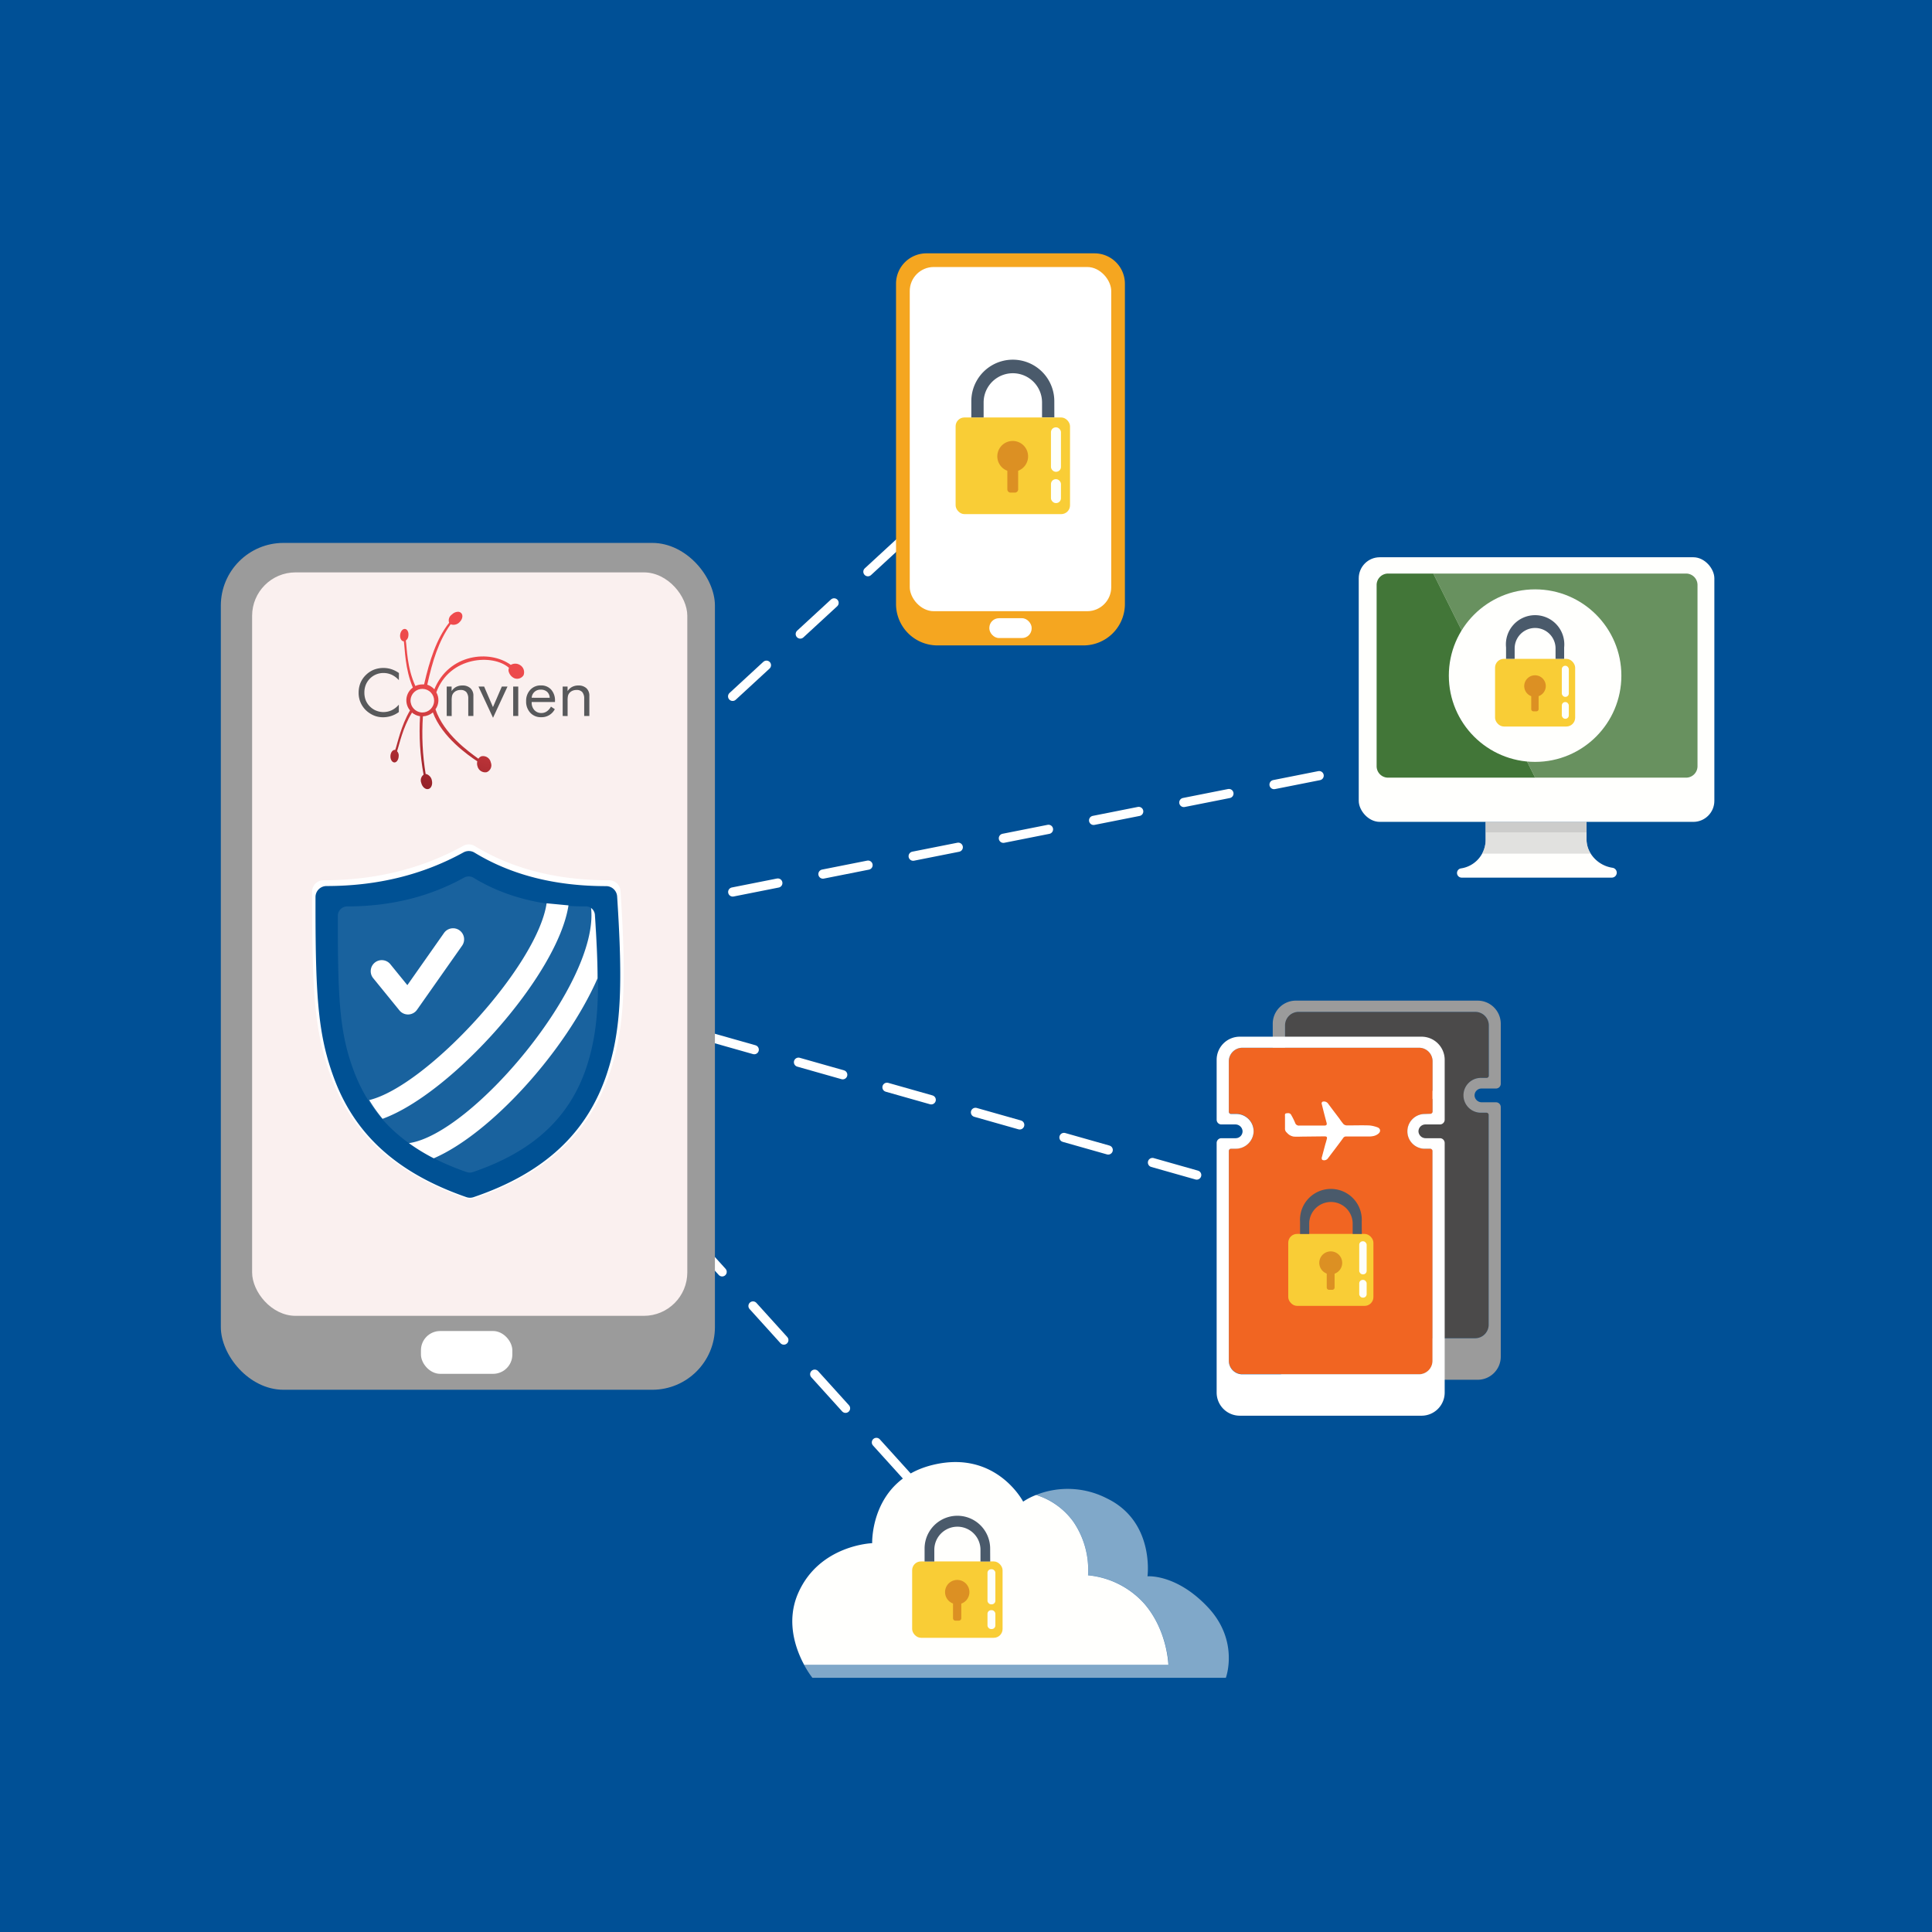<svg xmlns="http://www.w3.org/2000/svg" xmlns:xlink="http://www.w3.org/1999/xlink" viewBox="0 0 595.28 595.28"><defs><style>.cls-1,.cls-3{fill:none;}.cls-2{fill:#005096;}.cls-3{stroke:#fff;stroke-linecap:round;stroke-linejoin:round;stroke-width:2.83px;stroke-dasharray:14.17;}.cls-23,.cls-24,.cls-4{fill:#9b9b9b;}.cls-5{fill:#faf0ef;}.cls-11,.cls-13,.cls-6{fill:#fff;}.cls-7{clip-path:url(#clip-path);}.cls-8{clip-path:url(#clip-path-2);}.cls-9{fill:url(#linear-gradient);}.cls-10{fill:#58595b;}.cls-11,.cls-16{fill-rule:evenodd;}.cls-12{fill:#005194;}.cls-13{opacity:0.1;}.cls-14{fill:#f5a620;}.cls-15{fill:#f9cd36;}.cls-16{fill:#dc9023;}.cls-17{fill:#fdfffa;}.cls-18{fill:#4a5a6b;}.cls-19{fill:#4b4a4a;}.cls-20{fill:#f16522;}.cls-21,.cls-22{fill:#fffffd;}.cls-22,.cls-24{opacity:0.5;}.cls-23{opacity:0.3;}.cls-25,.cls-26{fill:#427638;}.cls-26{opacity:0.8;}</style><clipPath id="clip-path"><rect class="cls-1" x="67.06" y="167.28" width="154.21" height="109.04"/></clipPath><clipPath id="clip-path-2"><path class="cls-1" d="M126.49,215.73a3.64,3.64,0,1,1,3.65,3.8,3.7,3.7,0,0,1-3.65-3.8m12.66-26.33a2.19,2.19,0,0,0-.77,2.48c-3.88,4.93-6,11.5-7.71,19l-.53,0a5,5,0,0,0-2.16.48c-2.6-5.69-2.58-11.6-2.94-14a1.92,1.92,0,0,0,.79-1.47c.15-1.05-.29-2-1-2.1s-1.38.66-1.53,1.7.29,2,1,2.1h.13c.37,2.47.33,8.45,2.77,14.25a4.89,4.89,0,0,0-.56.48,4.87,4.87,0,0,0-.31,6.57c-2.83,4.88-3.79,10-4.54,12.15l-.13,0c-.7,0-1.31.82-1.36,1.88s.48,1.94,1.18,2,1.31-.82,1.36-1.88a1.91,1.91,0,0,0-.5-1.59c.74-2.12,1.69-7.15,4.6-11.89a4.82,4.82,0,0,0,2.48,1.12,75.5,75.5,0,0,0,1.09,18,2.19,2.19,0,0,0-.73,2.5c.29,1.26,1.26,2.13,2.17,1.94s1.41-1.37,1.12-2.64a2.53,2.53,0,0,0-1.49-1.9.87.87,0,0,0-.43-.1,76.91,76.91,0,0,1-.84-17.76,5,5,0,0,0,3.06-1.22c2.86,7.69,10.92,13.22,13.69,15.07a2.79,2.79,0,0,0,.07,1.56,2.44,2.44,0,0,0,2.85,1.79,2.3,2.3,0,0,0,1.25-3A2.44,2.44,0,0,0,148.4,233a1.86,1.86,0,0,0-1,.77c-3.13-2.28-10.6-7.57-13.22-15.22a4.86,4.86,0,0,0,.26-5.23c4.06-11.14,17.53-11.91,22.39-7.54a1.77,1.77,0,0,0-.13,1,3.18,3.18,0,0,0,1.83,2.22,2.36,2.36,0,0,0,2.78-.93,2.58,2.58,0,0,0-1.16-3.21,2.73,2.73,0,0,0-2.77,0c-6.5-4.74-19.06-3.44-23.55,7.53l-.18-.19a5,5,0,0,0-2-1.23c1.6-7.29,3.49-13.44,7.22-18.65a.87.87,0,0,0,.42.15,2.54,2.54,0,0,0,2.29-.76c.94-.89,1.17-2.16.52-2.82a1.41,1.41,0,0,0-1-.4,2.77,2.77,0,0,0-1.84.82"/></clipPath><linearGradient id="linear-gradient" x1="-1378.92" y1="-629.7" x2="-1378.74" y2="-629.7" gradientTransform="matrix(300.87, 0, 0, -300.87, 414985.3, -189241.15)" gradientUnits="userSpaceOnUse"><stop offset="0" stop-color="#831921"/><stop offset="0.66" stop-color="#e8484a"/><stop offset="1" stop-color="#ef4b4d"/></linearGradient></defs><title>convien_features</title><g id="Security"><rect class="cls-2" width="595.28" height="595.28"/><line class="cls-3" x1="142.37" y1="291.38" x2="311" y2="135.99"/><line class="cls-3" x1="142.37" y1="291.38" x2="473.52" y2="225.68"/><line class="cls-3" x1="136.96" y1="296.38" x2="419.57" y2="376.46"/><line class="cls-3" x1="136.96" y1="297.3" x2="305.37" y2="483.5"/><rect class="cls-4" x="68.04" y="167.28" width="152.24" height="260.93" rx="19.32" ry="19.32"/><rect class="cls-5" x="77.68" y="176.36" width="134.09" height="229.07" rx="13.38" ry="13.38"/><rect class="cls-6" x="129.7" y="410.11" width="28.16" height="13.19" rx="5.93" ry="5.93"/><g class="cls-7"><g class="cls-8"><rect class="cls-9" x="109.35" y="188.67" width="63.56" height="54.44" transform="translate(-103.94 296.33) rotate(-75)"/></g><g class="cls-7"><path class="cls-10" d="M122.9,209.57a7,7,0,0,0-2.22-1.67,6.18,6.18,0,0,0-2.6-.54,5.84,5.84,0,0,0-4.14,1.76,5.79,5.79,0,0,0-1.25,1.93,6.41,6.41,0,0,0-.42,2.35,6.64,6.64,0,0,0,.25,1.86,5.33,5.33,0,0,0,.74,1.56,6,6,0,0,0,2.14,1.91,6,6,0,0,0,5.32.09,6.74,6.74,0,0,0,2.17-1.71v2.29A8.26,8.26,0,0,1,118,221a7.43,7.43,0,0,1-2.24-.34,7.59,7.59,0,0,1-2-1,7.36,7.36,0,0,1-3.26-6.23,8,8,0,0,1,.56-3,7.33,7.33,0,0,1,1.71-2.49,7.44,7.44,0,0,1,2.45-1.6,8,8,0,0,1,2.94-.53,7.87,7.87,0,0,1,2.43.38,8.82,8.82,0,0,1,2.33,1.18Z"/><path class="cls-10" d="M137.64,220.6v-9.06h1.51v1.4a3.8,3.8,0,0,1,1.41-1.3,4.08,4.08,0,0,1,1.9-.43,3.5,3.5,0,0,1,2.5.85,3.1,3.1,0,0,1,.9,2.37v6.17h-1.58v-5.34a3.06,3.06,0,0,0-.58-2,2.24,2.24,0,0,0-1.79-.67,3.08,3.08,0,0,0-1.26.25,2.5,2.5,0,0,0-.95.72,2.2,2.2,0,0,0-.41.81,6.88,6.88,0,0,0-.12,1.58v4.68Z"/><polygon class="cls-10" points="151.91 221.16 147.43 211.54 149.17 211.54 151.89 217.87 154.62 211.54 156.37 211.54 151.91 221.16"/><rect class="cls-10" x="158.12" y="211.54" width="1.56" height="9.06"/><path class="cls-10" d="M171,216.3h-7.18v.14a3.32,3.32,0,0,0,.83,2.35,2.82,2.82,0,0,0,2.17.9,2.89,2.89,0,0,0,1.64-.49,4.28,4.28,0,0,0,1.3-1.48l1.18.79a4.54,4.54,0,0,1-4.2,2.47,4.37,4.37,0,0,1-3.35-1.37,5,5,0,0,1-1.28-3.58,4.9,4.9,0,0,1,1.27-3.48,4.26,4.26,0,0,1,3.26-1.36,4.09,4.09,0,0,1,3.18,1.29A5,5,0,0,1,171,216ZM169.37,215a2.61,2.61,0,0,0-.8-1.85,2.82,2.82,0,0,0-2-.65,2.65,2.65,0,0,0-2.75,2.49Z"/><path class="cls-10" d="M173.37,220.6v-9.06h1.51v1.4a3.8,3.8,0,0,1,1.41-1.3,4.08,4.08,0,0,1,1.9-.43,3.5,3.5,0,0,1,2.5.85,3.1,3.1,0,0,1,.9,2.37v6.17H180v-5.34a3.06,3.06,0,0,0-.58-2,2.24,2.24,0,0,0-1.79-.67,3.08,3.08,0,0,0-1.26.25,2.5,2.5,0,0,0-.95.72,2.2,2.2,0,0,0-.41.81,6.88,6.88,0,0,0-.12,1.58v4.68Z"/></g></g><path class="cls-11" d="M191.18,274.48a3.48,3.48,0,0,0-3.47-3.25q-24.12,0-41.44-10.56a3.48,3.48,0,0,0-3.49-.07q-19.19,10.62-43.13,10.63a3.48,3.48,0,0,0-3.48,3.48v3.07c0,28.91.91,40.68,5.83,54,6.51,17.56,19.58,29.83,41.72,37.49a3.51,3.51,0,0,0,2.26,0c22.6-7.68,35.81-20.41,41.89-38.66,4.68-14.06,5.14-28.3,3.32-56.1"/><path class="cls-12" d="M190.15,276.21a3.4,3.4,0,0,0-3.4-3.18q-23.59,0-40.54-10.32a3.4,3.4,0,0,0-3.41-.07Q124,273,100.61,273a3.4,3.4,0,0,0-3.4,3.4v3c0,28.28.89,39.79,5.7,52.79,6.37,17.17,19.16,29.17,40.8,36.67a3.43,3.43,0,0,0,2.21,0c22.11-7.51,35-20,41-37.81C191.48,317.33,191.92,303.4,190.15,276.21Z"/><path class="cls-6" d="M123.07,311.32a3.4,3.4,0,0,0,5.42-.19l13.89-19.75a3.4,3.4,0,0,0-5.57-3.92l-11.3,16.08-5.24-6.45a3.4,3.4,0,0,0-5.28,4.3Z"/><path class="cls-6" d="M184.11,301.45c0-5.57-.32-11.95-.82-19.54a2.9,2.9,0,0,0-1.17-2.14c2.53,23.21-36.66,69.71-56.13,72.45a59.36,59.36,0,0,0,7.66,4.67C151.16,349.31,174.17,324,184.11,301.45Z"/><path class="cls-6" d="M168.42,278.32c-2.88,19.41-37,56.35-54.66,60.63a47.53,47.53,0,0,0,4.11,5.77c21.2-7.67,54-44.23,57.29-65.76"/><path class="cls-13" d="M183.43,282a2.9,2.9,0,0,0-2.9-2.72q-20.15,0-34.62-8.82a2.9,2.9,0,0,0-2.91-.06q-16,8.87-36,8.88a2.91,2.91,0,0,0-2.91,2.91v2.56c0,24.15.76,34,4.87,45.08,5.44,14.67,16.36,24.91,34.84,31.31a2.93,2.93,0,0,0,1.89,0c18.88-6.41,29.91-17.05,35-32.29C184.57,317.08,184.95,305.19,183.43,282Z"/><path class="cls-14" d="M285.48,78.06h51.76a9.36,9.36,0,0,1,9.36,9.36V186.1a12.76,12.76,0,0,1-12.76,12.76h-45a12.76,12.76,0,0,1-12.76-12.76V87.42A9.36,9.36,0,0,1,285.48,78.06Z"/><rect class="cls-6" x="280.31" y="82.27" width="62.08" height="106.05" rx="7.4" ry="7.4"/><rect class="cls-6" x="304.83" y="190.48" width="13.04" height="6.11" rx="2.97" ry="2.97"/><rect class="cls-15" x="294.44" y="128.63" width="35.25" height="29.78" rx="2.71" ry="2.71"/><path class="cls-16" d="M316.77,140.62a4.74,4.74,0,1,0-6.39,4.43.31.31,0,0,0,0,0v5.73a1,1,0,0,0,1,1h1.33a1,1,0,0,0,1-1v-5.73h0A4.74,4.74,0,0,0,316.77,140.62Z"/><rect class="cls-17" x="323.82" y="131.67" width="3.08" height="13.7" rx="1.5" ry="1.5"/><rect class="cls-17" x="323.82" y="147.64" width="3.08" height="7.37" rx="1.5" ry="1.5"/><path class="cls-18" d="M324.85,123.61a12.78,12.78,0,1,0-25.57,0v5h3.79V124a9,9,0,1,1,18,0v4.58h3.79Z"/><path class="cls-19" d="M451,337.47h0a5.36,5.36,0,0,1,5.36-5.36h2.37V315.94a4.17,4.17,0,0,0-4.17-4.17H400.07a4.17,4.17,0,0,0-4.17,4.17v15.49a.69.69,0,0,0,.69.69h1.6a5.36,5.36,0,0,1,5.35,5.52,5.51,5.51,0,0,1-5.58,5.19h-1.37a.69.69,0,0,0-.69.69v64.64a4.17,4.17,0,0,0,4.17,4.17h54.45a4.17,4.17,0,0,0,4.17-4.17V342.83h-2.37A5.36,5.36,0,0,1,451,337.47Z"/><path class="cls-4" d="M455.28,308.31h-56a7.13,7.13,0,0,0-7.13,7.13v18.45a1.46,1.46,0,0,0,1.46,1.46h4.27a2.21,2.21,0,0,1,2.25,2A2.13,2.13,0,0,1,398,339.6h-4.39a1.46,1.46,0,0,0-1.46,1.46V418a7.13,7.13,0,0,0,7.13,7.13h56a7.13,7.13,0,0,0,7.13-7.13v-76.9a1.47,1.47,0,0,0-1.47-1.47h-4.35a2.21,2.21,0,0,1-2.25-2,2.13,2.13,0,0,1,2.13-2.24h4.47a1.47,1.47,0,0,0,1.47-1.47V315.44A7.13,7.13,0,0,0,455.28,308.31Zm1,23.81a5.36,5.36,0,0,0-5.36,5.36h0a5.36,5.36,0,0,0,5.36,5.36H458a.68.68,0,0,1,.68.68v64.65a4.17,4.17,0,0,1-4.17,4.17H400.07a4.17,4.17,0,0,1-4.17-4.17V343.52a.69.69,0,0,1,.69-.69H398a5.51,5.51,0,0,0,5.58-5.19,5.36,5.36,0,0,0-5.35-5.52h-1.6a.69.69,0,0,1-.69-.69V315.94a4.17,4.17,0,0,1,4.17-4.17h54.45a4.17,4.17,0,0,1,4.17,4.17v15.5a.68.68,0,0,1-.68.68Z"/><path class="cls-6" d="M441.68,336.23a10.45,10.45,0,0,0-1.82-.49,6.3,6.3,0,0,0-.81-.09c-2.23-.07-4.46,0-6.68,0a1.68,1.68,0,0,1-1.09-.36,15.52,15.52,0,0,1-1.27-1.68c-1.17-1.56-2.37-3.1-3.52-4.68a1.56,1.56,0,0,0-1.61-.62c-.16,0-.43.37-.4.51q.72,3,1.54,6c.15.55,0,.83-.56.87-.43,0-.86,0-1.29,0-2.16,0-4.32,0-6.48,0a1.2,1.2,0,0,1-1.36-.84,22.39,22.39,0,0,0-1.21-2.43c-.33-.64-.94-.58-1.5-.5s-.4.62-.41,1c0,1.2,0,2.41,0,3.61a1.53,1.53,0,0,0,.54,1.32,5.09,5.09,0,0,0,.75.69,3.63,3.63,0,0,0,1.39.55c1.06.08,2.14,0,3.2,0l6.34-.07c.43,0,.82.11.7.65-.17.77-.43,1.52-.63,2.28-.33,1.25-.67,2.5-1,3.75,0,.18.13.56.25.59a1.44,1.44,0,0,0,1.61-.4c1.59-2.1,3.19-4.19,4.75-6.32a1,1,0,0,1,.94-.51c1.23,0,2.46,0,3.68,0v0c1.16,0,2.32,0,3.48,0a5.94,5.94,0,0,0,1.38-.17,3.56,3.56,0,0,0,1.31-.63C442.77,337.63,442.71,336.6,441.68,336.23Z"/><path class="cls-20" d="M433.68,348.59h0a5.36,5.36,0,0,1,5.36-5.36h2.37V327a4.17,4.17,0,0,0-4.17-4.17H382.79a4.17,4.17,0,0,0-4.17,4.17v15.49a.69.69,0,0,0,.69.69h1.6a5.36,5.36,0,0,1,5.35,5.52,5.51,5.51,0,0,1-5.58,5.19h-1.37a.69.69,0,0,0-.69.69v64.64a4.17,4.17,0,0,0,4.17,4.17h54.45a4.17,4.17,0,0,0,4.17-4.17V353.94H439A5.36,5.36,0,0,1,433.68,348.59Z"/><path class="cls-6" d="M438,319.42H382a7.13,7.13,0,0,0-7.13,7.13V345a1.46,1.46,0,0,0,1.46,1.46h4.27a2.21,2.21,0,0,1,2.25,2,2.13,2.13,0,0,1-2.13,2.24h-4.39a1.46,1.46,0,0,0-1.46,1.46v76.91a7.13,7.13,0,0,0,7.13,7.13h56a7.13,7.13,0,0,0,7.13-7.13v-76.9a1.47,1.47,0,0,0-1.47-1.47h-4.35a2.21,2.21,0,0,1-2.25-2,2.13,2.13,0,0,1,2.13-2.24h4.47a1.47,1.47,0,0,0,1.47-1.47V326.55A7.13,7.13,0,0,0,438,319.42Zm1,23.81a5.36,5.36,0,0,0-5.36,5.36h0a5.36,5.36,0,0,0,5.36,5.36h1.69a.68.68,0,0,1,.68.68v64.65a4.17,4.17,0,0,1-4.17,4.17H382.79a4.17,4.17,0,0,1-4.17-4.17V354.63a.69.69,0,0,1,.69-.69h1.37a5.51,5.51,0,0,0,5.58-5.19,5.36,5.36,0,0,0-5.35-5.52h-1.6a.69.69,0,0,1-.69-.69V327a4.17,4.17,0,0,1,4.17-4.17h54.45A4.17,4.17,0,0,1,441.4,327v15.5a.68.68,0,0,1-.68.68Z"/><path class="cls-6" d="M424.4,347.34a10.45,10.45,0,0,0-1.82-.49,6.3,6.3,0,0,0-.81-.09c-2.23-.07-4.46,0-6.68,0a1.68,1.68,0,0,1-1.09-.36,15.52,15.52,0,0,1-1.27-1.68c-1.17-1.56-2.37-3.1-3.52-4.68a1.56,1.56,0,0,0-1.61-.62c-.16,0-.43.37-.4.51q.72,3,1.54,6c.15.55,0,.83-.56.87-.43,0-.86,0-1.29,0-2.16,0-4.32,0-6.48,0a1.2,1.2,0,0,1-1.36-.84,22.39,22.39,0,0,0-1.21-2.43c-.33-.64-.94-.58-1.5-.5s-.4.62-.41,1c0,1.2,0,2.41,0,3.61a1.53,1.53,0,0,0,.54,1.32,5.09,5.09,0,0,0,.75.69,3.63,3.63,0,0,0,1.39.55c1.06.08,2.14,0,3.2,0l6.34-.07c.43,0,.82.11.7.65-.17.77-.43,1.52-.63,2.28-.33,1.25-.67,2.5-1,3.75,0,.18.13.56.25.59a1.44,1.44,0,0,0,1.61-.4c1.59-2.1,3.19-4.19,4.75-6.32a1,1,0,0,1,.94-.51c1.23,0,2.46,0,3.68,0v0c1.16,0,2.32,0,3.48,0a5.94,5.94,0,0,0,1.38-.17,3.56,3.56,0,0,0,1.31-.63C425.49,348.74,425.43,347.71,424.4,347.34Z"/><rect class="cls-15" x="396.93" y="380.19" width="26.24" height="22.17" rx="2.71" ry="2.71"/><path class="cls-16" d="M413.55,389.12a3.53,3.53,0,1,0-4.76,3.29v4.29a.71.71,0,0,0,.71.71h1a.71.71,0,0,0,.71-.71v-4.26h0A3.53,3.53,0,0,0,413.55,389.12Z"/><rect class="cls-17" x="418.8" y="382.46" width="2.29" height="10.19" rx="1.08" ry="1.08"/><rect class="cls-17" x="418.8" y="394.35" width="2.29" height="5.48" rx="1.08" ry="1.08"/><path class="cls-18" d="M419.57,376.46a9.52,9.52,0,1,0-19,0v3.74h2.82v-3.41a6.7,6.7,0,0,1,13.39,0v3.41h2.82Z"/><path class="cls-21" d="M496.81,267.37a9.62,9.62,0,0,1-6.68-4.35,8.27,8.27,0,0,1-1.29-4.4v-5.39H457.75v5.55a8.9,8.9,0,0,1-7.62,8.79,1.43,1.43,0,0,0,.17,2.84h46.32a1.53,1.53,0,0,0,1.53-1.53A1.54,1.54,0,0,0,496.81,267.37Z"/><rect class="cls-21" x="418.65" y="171.7" width="109.57" height="81.53" rx="6.48" ry="6.48"/><path class="cls-22" d="M488.83,258.62v-2.15H457.75v2.31a8.82,8.82,0,0,1-1.09,4.24h33.46A8.27,8.27,0,0,1,488.83,258.62Z"/><path class="cls-23" d="M488.83,258.62v-2.15H457.75v2.31a8.82,8.82,0,0,1-1.09,4.24h33.46A8.27,8.27,0,0,1,488.83,258.62Z"/><rect class="cls-22" x="457.75" y="253.23" width="31.08" height="3.24"/><rect class="cls-24" x="457.75" y="253.23" width="31.08" height="3.24"/><path class="cls-25" d="M427.69,176.72a3.53,3.53,0,0,0-3.53,3.53v55.83a3.53,3.53,0,0,0,3.53,3.53H473l-31.37-62.89Z"/><path class="cls-26" d="M519.5,176.72H441.62L473,239.61H519.5a3.53,3.53,0,0,0,3.53-3.53V180.25A3.53,3.53,0,0,0,519.5,176.72Z"/><circle class="cls-21" cx="472.99" cy="208.17" r="26.58"/><rect class="cls-15" x="460.65" y="203" width="24.68" height="20.85" rx="2.71" ry="2.71"/><path class="cls-16" d="M476.28,211.4a3.32,3.32,0,1,0-4.48,3.1v4a.67.67,0,0,0,.67.67h.93a.67.67,0,0,0,.67-.67v-4h0A3.32,3.32,0,0,0,476.28,211.4Z"/><rect class="cls-17" x="481.22" y="205.13" width="2.16" height="9.59" rx="1.05" ry="1.05"/><rect class="cls-17" x="481.22" y="216.31" width="2.16" height="5.16" rx="1.05" ry="1.05"/><path class="cls-18" d="M481.94,199.49a9,9,0,1,0-17.9,0V203h2.65v-3.21a6.3,6.3,0,0,1,12.6,0V203h2.65Z"/><path class="cls-22" d="M372.2,495.25c-9.73-10.37-18.64-9.56-18.64-9.56s2.27-16.86-12.48-24a26.42,26.42,0,0,0-21.82-1.09,22.35,22.35,0,0,1,11.45,8.22,26.3,26.3,0,0,1,4.54,16.53,26.66,26.66,0,0,1,17.34,8.75c7.13,8.27,7.46,18.8,7.46,18.8H247.72a28.54,28.54,0,0,0,2.59,4.05h127.4S381.92,505.63,372.2,495.25Z"/><path class="cls-21" d="M352.58,494.12a26.66,26.66,0,0,0-17.34-8.75,26.3,26.3,0,0,0-4.54-16.53,22.35,22.35,0,0,0-11.45-8.22,19.74,19.74,0,0,0-4,2.06s-8.27-16-27.72-11.35-18.8,24.15-18.8,24.15S252.58,476,246,490.71c-3.95,8.82-.85,17.37,1.75,22.21H360S359.72,502.39,352.58,494.12Z"/><rect class="cls-15" x="281.05" y="481.1" width="27.86" height="23.53" rx="2.71" ry="2.71"/><path class="cls-16" d="M298.69,490.57a3.75,3.75,0,1,0-5.05,3.5.24.24,0,0,0,0,0v4.53a.75.75,0,0,0,.75.75h1.05a.75.75,0,0,0,.75-.75V494.1h0A3.75,3.75,0,0,0,298.69,490.57Z"/><rect class="cls-17" x="304.26" y="483.5" width="2.43" height="10.82" rx="1.11" ry="1.11"/><rect class="cls-17" x="304.26" y="496.12" width="2.43" height="5.82" rx="1.11" ry="1.11"/><path class="cls-18" d="M305.08,477.13a10.1,10.1,0,1,0-20.2,0v4h3v-3.62a7.11,7.11,0,0,1,14.22,0v3.62h3Z"/></g></svg>